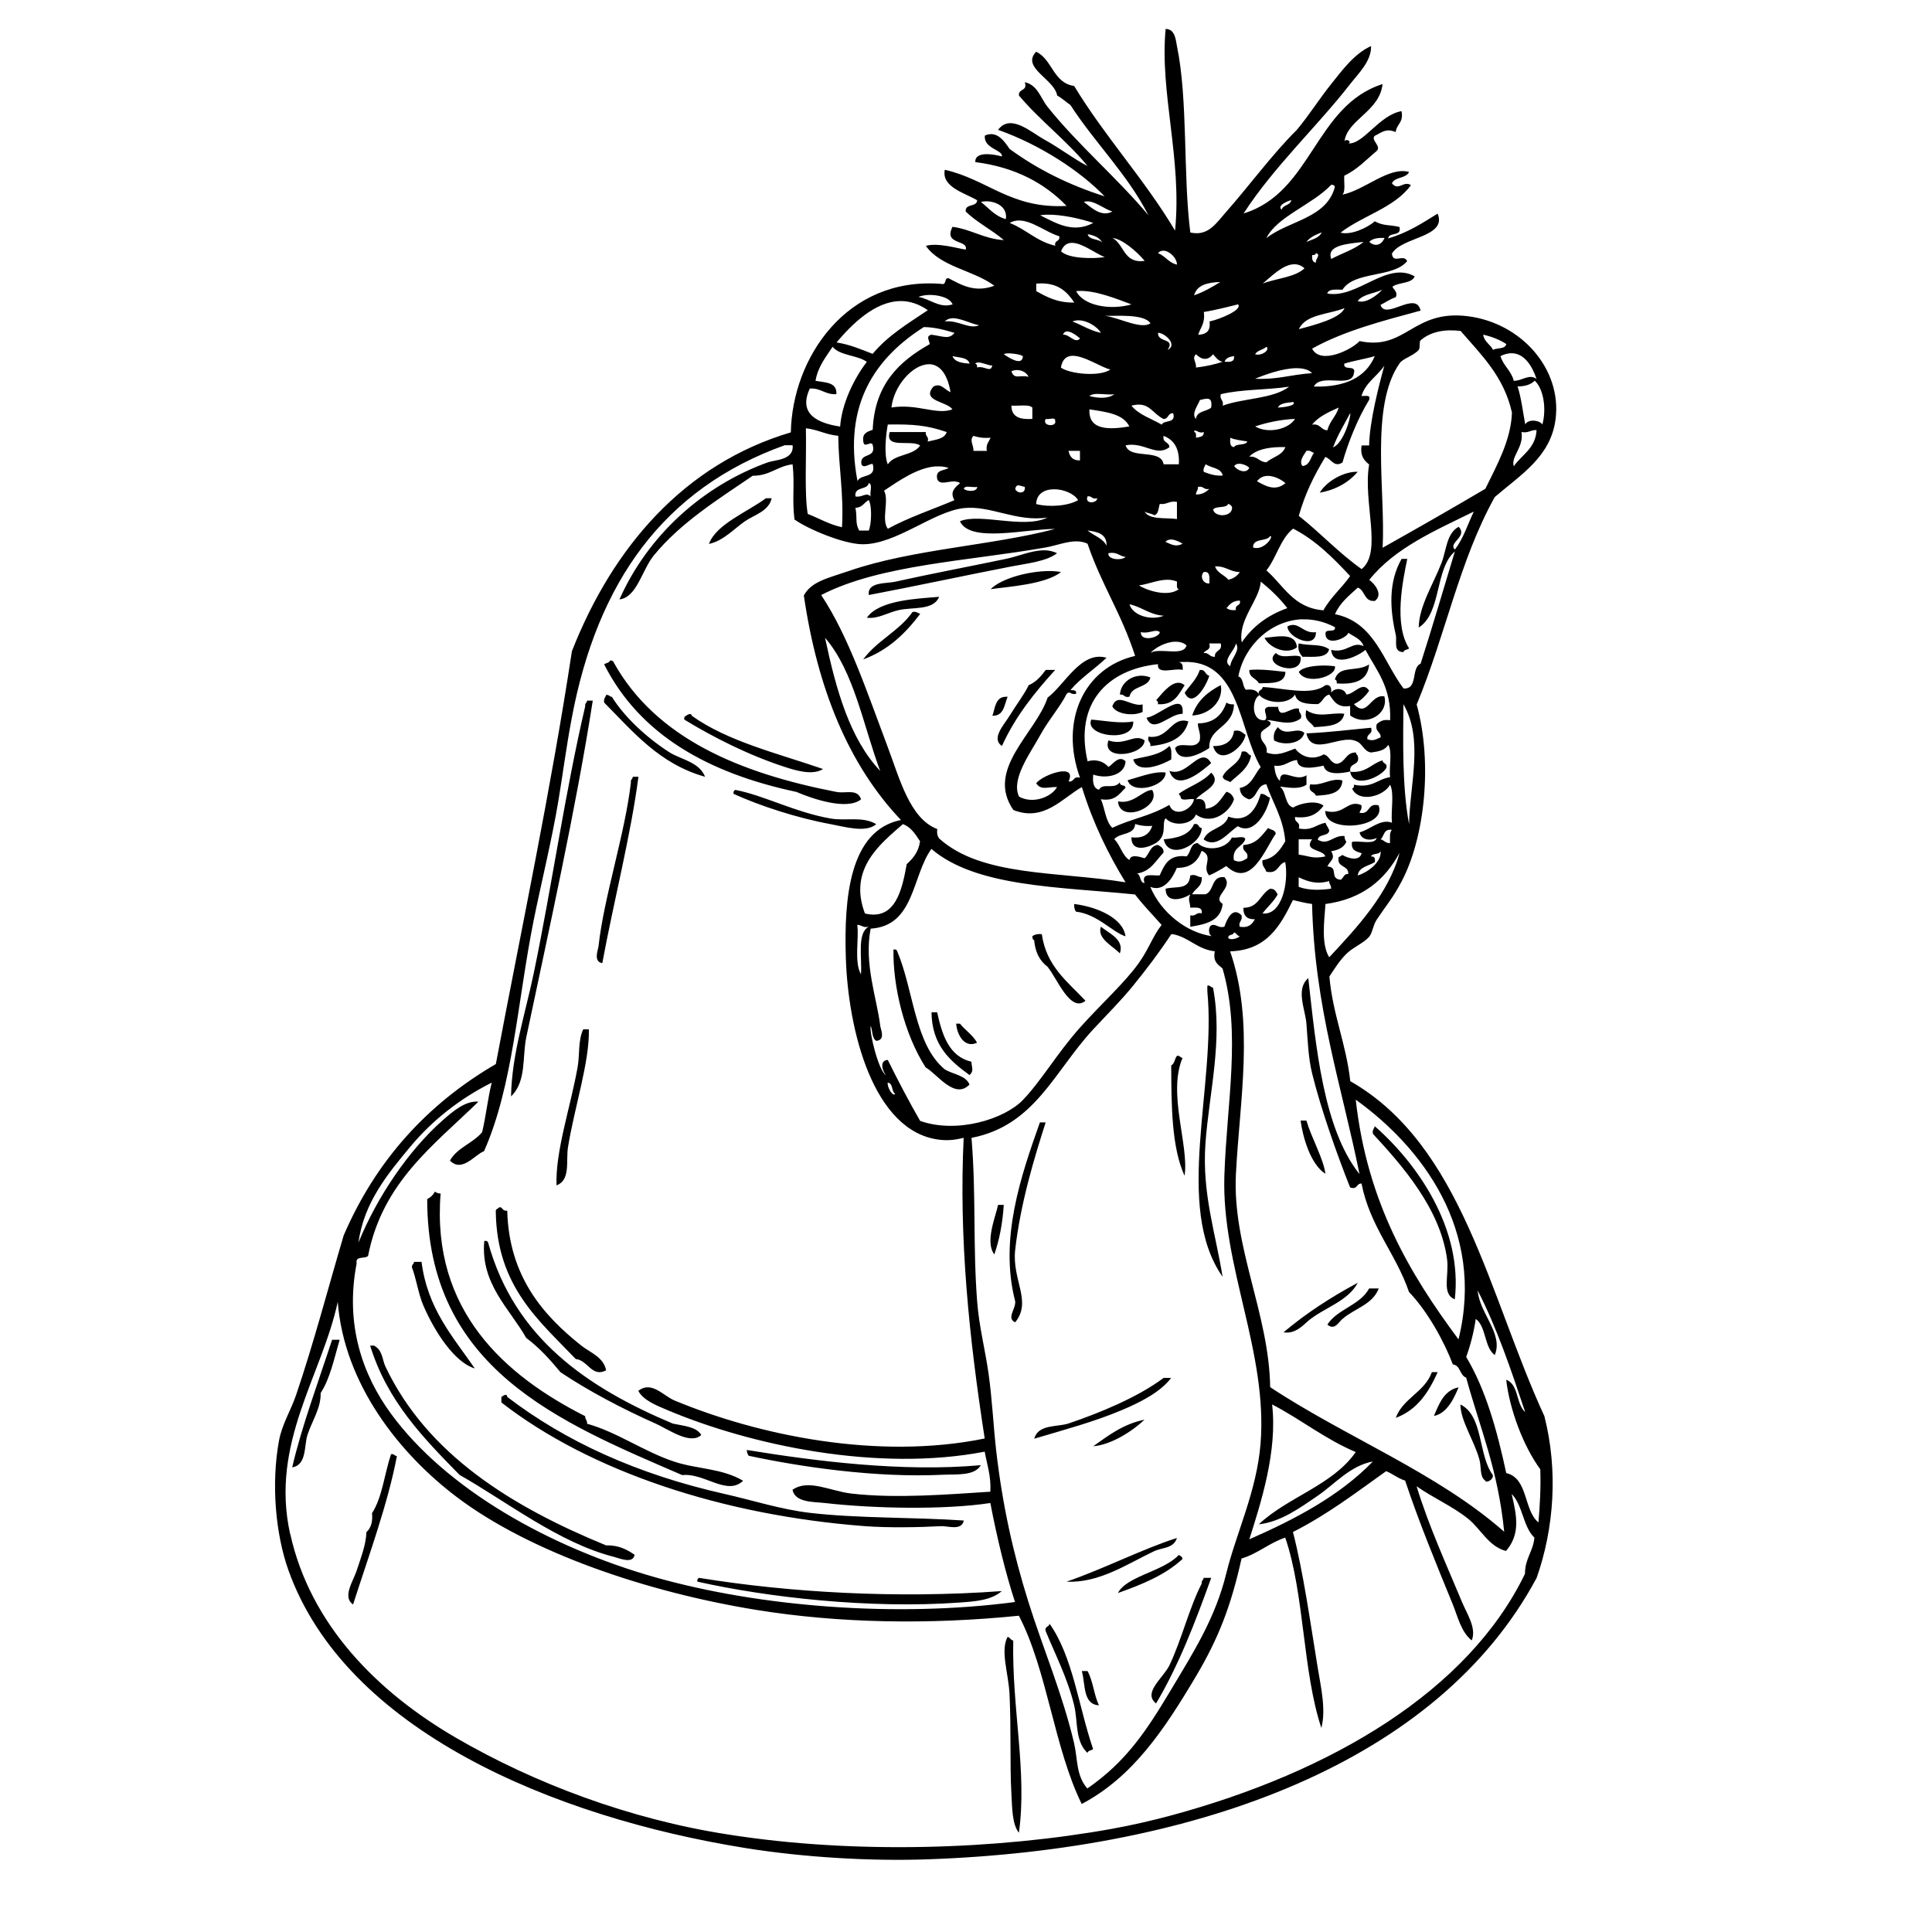 <?xml version="1.0" encoding="UTF-8" standalone="no"?>
<!-- Created with Inkscape (http://www.inkscape.org/) -->
<svg xmlns:dc="http://purl.org/dc/elements/1.1/" xmlns:cc="http://creativecommons.org/ns#" xmlns:rdf="http://www.w3.org/1999/02/22-rdf-syntax-ns#" xmlns:svg="http://www.w3.org/2000/svg" xmlns="http://www.w3.org/2000/svg" version="1.1" width="100%" height="100%" viewBox="0 0 48 48" id="Layer_1" xml:space="preserve" style="overflow:visible">
<defs id="defs409" />
<path d="M 28.960,0.719 C 28.809,2.301 29.372,3.950 29.194,5.729 28.435,4.455 27.455,3.402 26.687,2.136 26.164,2.061 26.149,1.477 25.742,1.285 c -0.379,0.399 0.455,0.678 0.523,1.089 0.122,0.066 0.215,0.158 0.328,0.234 0.613,0.946 1.411,1.710 1.940,2.741 C 27.748,4.412 26.793,3.611 26.027,2.656 25.854,2.440 25.782,2.112 25.461,2.042 25.538,2.277 25.294,2.194 25.316,2.374 25.842,2.999 26.502,3.490 27.019,4.124 26.698,3.964 26.332,3.679 25.933,3.460 25.623,3.290 25.103,2.809 24.797,3.226 c 1.036,0.366 2.036,1.017 2.647,1.652 -0.896,-0.285 -1.680,-0.679 -2.362,-1.179 -0.125,-0.185 -0.312,-0.467 -0.613,-0.331 -0.040,0.325 0.456,0.357 0.422,0.519 -0.180,-0.051 -0.674,-0.145 -0.660,0.140 0.990,0.127 1.718,0.521 2.268,1.089 -1.384,0.077 -1.958,-0.657 -3.026,-0.898 -0.084,0.431 0.489,0.571 0.804,0.757 -0.008,0.181 -0.305,0.071 -0.284,0.281 0.278,0.272 0.653,0.454 0.948,0.710 -0.502,-0.033 -0.805,-0.267 -1.276,-0.331 -0.234,0.456 0.400,0.314 0.328,0.566 -0.228,-0.034 -0.687,-0.176 -0.991,-0.093 0.370,0.527 1.190,0.606 1.702,0.991 -0.469,0.174 -0.791,-8.08e-4 -1.136,-0.187 -0.124,-0.013 -0.035,0.182 -0.187,0.140 -2.349,-0.182 -3.698,1.841 -3.733,3.690 -2.650,0.785 -4.426,2.856 -5.439,5.436 -0.535,3.514 -1.247,6.851 -1.890,10.258 -1.692,0.986 -2.973,2.383 -3.780,4.256 -0.384,1.293 -0.733,2.640 -1.183,3.967 -0.127,0.375 -0.350,0.727 -0.425,1.136 -0.197,1.076 -0.084,2.321 0.234,3.214 1.418,3.975 6.568,6.134 11.348,6.904 1.457,0.234 3.121,0.331 4.537,0.281 6.762,-0.236 12.692,-2.442 15.128,-6.994 0.431,-1.224 0.537,-2.665 0.191,-4.018 -1.383,-2.997 -2.034,-6.728 -4.822,-8.321 -0.103,-0.936 -0.434,-1.645 -0.519,-2.600 0.135,-0.203 0.244,-0.385 0.425,-0.566 0.158,-0.158 0.430,-0.264 0.566,-0.425 0.077,-0.091 0.093,-0.284 0.187,-0.425 0.229,-0.345 0.394,-0.524 0.616,-0.945 0.575,-1.088 0.775,-2.945 0.375,-4.397 0.720,-1.733 1.058,-3.572 1.940,-5.154 0.650,-0.559 1.393,-1.004 1.511,-1.937 C 38.805,9.171 37.801,8.027 36.473,7.857 35.093,7.681 34.935,8.721 33.779,8.474 33.588,8.683 32.811,9.076 32.599,8.662 33.377,8.226 34.339,7.975 35.294,7.717 35.182,7.203 34.424,7.968 34.298,7.576 c 0.126,-0.062 0.235,-0.145 0.378,-0.191 0.083,-0.167 -0.158,-0.244 -0.046,-0.284 0.162,-0.089 0.442,-0.059 0.519,-0.234 -0.696,-0.396 -1.429,0.564 -2.175,0.425 0.038,-0.119 0.216,-0.098 0.378,-0.093 0.299,-0.472 1.258,-0.288 1.608,-0.710 -0.081,-0.194 -0.354,0.081 -0.378,-0.187 0.239,-0.421 1.378,-0.402 1.136,-0.995 -0.379,0.235 -0.751,0.480 -1.230,0.616 0.020,-0.168 0.343,-0.034 0.281,-0.284 -0.276,-0.064 -0.380,-0.018 -0.613,-0.140 -0.185,0.162 -0.592,0.350 -0.851,0.281 0.551,-0.425 1.337,-0.614 1.749,-1.179 -0.182,-0.125 -0.309,0.159 -0.472,-0.046 0.070,-0.166 0.357,-0.116 0.425,-0.284 -0.506,-0.135 -1.091,0.446 -1.655,0.566 0.083,-0.089 0.034,-0.311 0.046,-0.472 0.321,-0.151 0.546,-0.398 0.804,-0.613 0.131,-0.120 -0.160,-0.276 -0.046,-0.378 0.175,-0.082 0.273,-0.196 0.519,-0.093 0.021,-0.199 0.205,-0.237 0.144,-0.519 -0.553,0.094 -0.953,0.837 -1.323,0.800 0.105,-0.028 -0.052,-0.141 -0.093,-0.046 C 33.468,2.973 34.276,2.773 34.349,2.089 32.663,2.625 32.599,4.783 30.897,5.303 31.649,4.140 32.728,3.139 33.544,2.089 33.752,1.822 34.075,1.516 34.064,1.144 33.645,1.334 33.343,1.750 33.072,2.089 32.775,2.460 32.520,2.868 32.220,3.226 31.633,3.804 31.012,4.644 30.471,5.256 30.210,5.552 30.016,5.877 29.573,5.776 29.390,4.355 29.519,2.489 29.241,1.144 29.211,1.000 29.199,0.720 28.960,0.719 z m 4.112,3.874 c 0.055,-0.007 0.083,0.013 0.093,0.050 -0.205,0.787 -1.147,0.835 -1.702,1.273 0.256,-0.531 1.151,-0.835 1.608,-1.323 z m -0.991,0.378 c -0.021,0.136 -0.204,0.113 -0.238,0.238 -0.125,-0.098 0.135,-0.211 0.238,-0.238 z m -7.614,0.032 c 0.235,-0.016 0.573,0.113 0.523,0.440 l -0.003,0 C 24.714,5.368 24.566,5.169 24.371,5.018 c 0.028,-0.008 0.060,-0.012 0.093,-0.014 z m 2.543,0 c 0.198,-0.006 0.435,0.195 0.627,0.252 -0.283,0.155 -0.544,-0.120 -0.710,-0.238 0.026,-0.010 0.054,-0.013 0.082,-0.014 z m -1.020,0.331 c 0.369,-0.012 0.863,0.100 1.172,0.205 -0.505,0.267 -0.921,0.007 -1.320,-0.191 0.046,-0.007 0.095,-0.012 0.147,-0.014 z m -0.681,0.144 c 0.334,-0.004 0.706,0.309 1.006,0.389 0.035,0.145 -0.132,0.092 -0.097,0.238 -0.461,-0.106 -0.724,-0.407 -1.132,-0.566 0.071,-0.042 0.146,-0.060 0.223,-0.061 z m 7.528,0.295 c -0.062,0.142 -0.238,0.174 -0.378,0.238 0.085,-0.119 0.232,-0.179 0.378,-0.238 z m -5.814,0.046 c 0.164,0.027 0.299,0.085 0.364,0.212 -0.085,-0.106 -0.327,-0.058 -0.364,-0.212 z m 0.616,0.093 c 0.244,0.024 0.607,0.337 0.800,0.569 -0.529,0.073 -0.502,-0.410 -0.800,-0.569 z m 6.640,0 c 0.037,-0.002 0.077,-0.001 0.119,0 -0.068,0.170 -0.232,0.233 -0.378,0.097 0.056,-0.061 0.147,-0.091 0.259,-0.097 z m -0.400,0.097 c -0.222,0.186 -0.537,0.282 -0.804,0.425 -0.139,-0.360 0.470,-0.380 0.804,-0.425 z m -7.243,0.025 c 0.257,0.002 0.603,0.279 0.811,0.353 -0.265,0.044 -0.898,0.047 -1.085,-0.144 0.059,-0.155 0.156,-0.210 0.274,-0.209 z m 2.265,0.194 c 0.148,4.004e-4 0.332,0.172 0.342,0.346 -0.208,-0.043 -0.290,-0.215 -0.472,-0.284 0.033,-0.044 0.080,-0.061 0.129,-0.061 z m 3.794,0.061 c 0.138,0.039 -0.028,0.153 0,0.238 -0.082,-0.011 -0.106,-0.083 -0.093,-0.191 0.055,0.007 0.083,-0.010 0.093,-0.046 z m -0.555,0.277 c 0.093,-0.004 0.184,0.022 0.270,0.101 -0.245,0.227 -0.698,0.246 -1.038,0.378 0.193,-0.157 0.487,-0.466 0.768,-0.479 z m -1.807,0.432 C 30.121,7.128 29.911,7.251 29.667,7.338 29.736,7.077 30.008,7.015 30.330,7.006 z m -4.494,0.043 c 0.453,-0.010 0.675,0.208 0.851,0.476 -0.418,0.008 -0.682,-0.138 -0.945,-0.284 l 0,-0.187 c 0.032,-0.002 0.063,-0.002 0.093,-0.003 z m 8.512,0.144 C 34.224,7.338 33.920,7.555 33.732,7.478 33.859,7.305 34.151,7.294 34.349,7.193 z m -7.531,0.043 c 0.412,-0.011 0.925,0.198 1.291,0.335 -0.530,0.152 -1.200,0.030 -1.374,-0.331 0.026,-0.002 0.055,-0.002 0.082,-0.003 z m -3.776,0.101 c 0.254,-0.013 0.556,0.064 0.624,0.234 l -0.003,0 c -0.319,0.102 -0.547,-0.130 -0.847,-0.187 0.064,-0.025 0.142,-0.042 0.227,-0.046 z m -0.660,0.151 c 0.216,4.978e-4 0.440,0.068 0.667,0.227 -0.490,0.328 -1.000,0.636 -1.370,1.085 -0.284,-0.109 -0.557,-0.231 -0.898,-0.284 0.374,-0.442 0.953,-1.029 1.601,-1.028 z m 8.375,0.082 c 0.120,0.131 -0.443,0.369 -0.710,0.425 0.036,0.241 -0.085,0.322 -0.281,0.331 0.055,-0.180 0.181,-0.289 0.140,-0.566 0.295,-0.050 0.574,-0.120 0.851,-0.191 z m 2.647,0.093 c -0.107,0.254 -0.724,0.413 -1.136,0.523 0.174,-0.376 0.742,-0.363 1.136,-0.523 z m -5.959,0.191 c 0.238,0.013 0.975,-0.062 1.136,0.187 -0.234,0.162 -0.792,-0.147 -1.136,-0.187 z m -3.794,0.061 c 0.208,-0.011 0.492,0.147 0.674,0.173 -0.241,0.113 -0.526,-0.134 -0.851,-0.093 0.046,-0.053 0.107,-0.075 0.176,-0.079 z m 3.087,0.054 c 0.232,-0.027 0.516,0.144 0.613,0.310 -0.272,-0.058 -0.471,-0.194 -0.710,-0.284 0.030,-0.012 0.064,-0.021 0.097,-0.025 z m -3.783,0.165 c 0.292,0.006 0.524,0.076 0.757,0.144 -0.134,0.169 -0.273,0.088 -0.569,0.046 -0.148,0.032 -0.061,0.124 -0.046,0.234 -0.755,0.426 -1.369,0.994 -1.417,2.128 -0.126,0.047 -0.265,0.080 -0.234,0.284 0.014,0.200 0.196,-0.031 0.234,0.093 0.097,0.350 -0.325,0.176 -0.281,0.472 0.047,0.133 0.198,-0.012 0.281,0 0.101,0.369 -0.295,0.240 -0.378,0.425 -0.366,-1.913 0.453,-3.068 1.655,-3.830 z m 13.061,0.082 c 0.089,-0.002 0.179,0.004 0.270,0.014 0.510,0.592 1.076,1.127 1.276,2.030 -0.024,0.688 -0.380,1.314 -0.660,1.890 l -0.003,0 c -4.57e-4,9.42e-4 4.56e-4,0.002 0,0.003 -0.840,0.496 -1.691,0.982 -2.550,1.464 0.076,-1.398 -0.325,-3.520 0.425,-4.588 0.079,-0.113 0.342,-0.181 0.472,-0.328 0.043,-0.049 0.005,-0.202 0.046,-0.238 0.199,-0.172 0.453,-0.242 0.721,-0.248 z m -9.526,0.028 c 0.108,-0.018 0.276,0.115 0.342,0.173 -0.130,0.142 -0.263,-0.111 -0.425,-0.093 0.017,-0.048 0.046,-0.073 0.082,-0.079 z m 2.279,0.032 c 0.172,0.002 0.495,0.302 0.238,0.425 0.204,-0.303 -0.257,-0.170 -0.238,-0.425 z m 8.083,0.046 c 0.214,0.053 0.409,0.126 0.569,0.234 -0.025,0.132 -0.228,0.089 -0.331,0.144 C 37.034,8.561 36.884,8.502 36.852,8.330 z M 20.685,8.615 c 0.183,0.226 0.613,0.203 0.851,0.375 -0.325,0.425 -0.623,1.044 -0.663,1.608 -0.527,-0.080 -1.058,-0.295 -0.753,-0.945 0.284,-0.016 0.375,0.157 0.660,0.140 0.018,-0.302 -0.278,-0.288 -0.519,-0.331 0.062,-0.362 0.258,-0.588 0.425,-0.847 z m 10.778,0 c 0.097,0.070 -0.103,0.236 -0.281,0.187 0.055,-0.101 0.201,-0.108 0.281,-0.187 z m 6.070,0.162 c 0.336,-0.016 0.538,0.325 0.642,0.638 -0.184,-0.138 -0.364,0.053 -0.566,0.046 -0.062,-0.252 -0.258,-0.371 -0.331,-0.613 0.091,-0.047 0.178,-0.068 0.256,-0.072 z m -12.516,0.003 c 0.117,-0.007 0.333,0.023 0.396,0.068 -0.008,0.269 -0.373,0.023 -0.472,-0.046 0.008,-0.011 0.036,-0.019 0.075,-0.021 z m 4.696,0.021 c 0.137,0.133 0.284,0.173 0.425,0 0.067,0.073 0.120,0.163 0.238,0.187 -0.199,0.068 -0.423,0.116 -0.663,0.144 0.016,-0.146 -0.109,-0.226 0,-0.331 z m -3.084,0.039 c 0.298,-0.017 0.753,0.304 0.959,0.339 -0.257,0.189 -1.011,0.113 -1.230,-0.046 0.033,-0.205 0.135,-0.284 0.270,-0.292 z m -2.965,0.007 c 0.162,0.042 0.382,0.026 0.425,0.187 -0.190,-0.013 -0.369,-0.039 -0.425,-0.187 z m 6.994,0 c 0.021,0.147 -0.098,0.150 -0.234,0.140 0.032,-0.093 0.124,-0.124 0.234,-0.140 z m 3.498,0 c -0.224,0.531 -0.735,0.777 -1.511,0.757 l -0.003,0 c 0.180,-0.347 0.941,0.059 0.995,-0.331 0.069,-0.227 -0.273,-0.045 -0.238,-0.238 0.239,-0.076 0.514,-0.115 0.757,-0.187 z m -9.851,0.158 c 0.099,-1.19e-4 0.255,0.076 0.349,0.079 -0.049,0.189 -0.192,-0.006 -0.378,0.046 0.006,-0.055 -0.01,-0.083 -0.046,-0.093 0.015,-0.022 0.042,-0.032 0.075,-0.032 z m -1.230,0.043 c 0.239,-8.813e-4 0.456,0.191 0.541,0.696 -0.152,-0.063 -0.240,-0.241 -0.425,-0.140 -0.313,0.363 0.334,0.365 0.472,0.566 -0.400,0.149 -0.871,-0.149 -1.515,-0.046 0.056,-0.533 0.527,-1.073 0.927,-1.074 z m 11.319,0.036 c -0.129,0.461 -0.370,1.392 -0.378,1.983 l -0.187,0 c -0.040,0.260 0.063,0.376 0.187,0.472 -0.161,0.931 0.340,2.182 -0.187,2.600 -0.563,-0.398 -1.024,-0.899 -1.561,-1.323 0.153,-0.537 0.363,-0.976 0.660,-1.464 0.157,0.058 0.214,0.267 0.425,0.140 0.135,-0.481 0.376,-1.091 0.663,-1.558 0.047,-0.142 -0.107,-0.086 -0.191,-0.097 0.105,-0.336 0.391,-0.488 0.569,-0.753 z m -2.185,0.064 c 0.161,-0.001 0.303,0.031 0.389,0.122 -0.566,0.043 -0.860,0.166 -1.417,0.140 0.217,-0.090 0.672,-0.260 1.028,-0.263 z m -6.961,0.046 c 0.126,-0.005 0.258,0.055 0.306,0.169 -0.214,-0.061 -0.354,0.081 -0.425,-0.140 0.037,-0.016 0.077,-0.027 0.119,-0.028 z m 12.881,0.263 c 0.221,0.204 0.297,0.702 0.191,1.089 -0.070,-0.111 -0.360,-0.141 -0.425,0 -0.061,-0.316 -0.098,-0.659 -0.191,-0.945 0.188,-8.08e-4 0.333,-0.047 0.425,-0.144 z M 32.029,9.607 C 31.628,9.915 30.895,9.888 30.377,10.079 30.411,9.935 30.296,9.939 30.330,9.794 30.836,9.669 31.484,9.691 32.029,9.607 z M 27.261,9.787 c 0.135,-0.002 0.303,0.026 0.422,0.007 -0.146,0.120 -0.415,0.099 -0.616,0.046 0.042,-0.040 0.113,-0.052 0.194,-0.054 z m 2.730,0.119 c 0.081,0.001 0.123,0.049 0.101,0.220 -0.116,0.104 -0.362,0.080 -0.378,0.284 -0.128,-0.132 0.058,-0.351 0.097,-0.472 0.067,-0.015 0.132,-0.033 0.180,-0.032 z m 2.135,0.079 c 0.102,0.090 -0.236,0.138 -0.378,0.140 0.068,-0.138 0.323,-0.116 0.378,-0.140 z m -3.866,0.068 c 0.316,-0.018 0.390,0.232 0.649,0.357 0.126,1.16e-4 0.104,-0.151 0.238,-0.144 0.078,0.267 -0.224,0.156 -0.284,0.284 -0.258,-0.150 -0.571,-0.245 -0.753,-0.472 0.056,-0.014 0.106,-0.022 0.151,-0.025 z m -2.842,0.021 c 0.095,-10e-4 0.180,0.006 0.230,0.050 l 0,0.284 c -0.304,0.020 -0.521,-0.045 -0.519,-0.331 0.086,0.007 0.192,-0.002 0.288,-0.003 z m 7.842,0.050 c -0.062,0.221 -0.226,0.337 -0.281,0.566 -0.167,-0.005 -0.172,-0.173 -0.378,-0.140 l -0.003,0 c 0.161,-0.201 0.413,-0.313 0.663,-0.425 z m -6.193,0.046 c 0.407,0.065 0.837,0.107 0.991,0.425 -0.462,0.076 -1.024,0.117 -0.991,-0.425 z m 6.478,0.093 c 0.027,0.083 -0.162,0.746 -0.425,0.851 0.114,-0.310 0.279,-0.571 0.425,-0.851 z m -7.416,0.137 c 0.051,-0.004 0.090,0.002 0.086,0.054 0.053,0.162 -0.341,0.140 -0.234,-0.046 0.034,0.012 0.096,-0.003 0.147,-0.007 z m 6.045,0.007 c -0.155,0.256 -0.667,0.379 -0.991,0.187 0.296,-0.096 0.615,-0.169 0.991,-0.187 z m -10.118,0.140 c 0.650,-0.010 0.977,0.021 1.464,0.187 -0.055,0.180 -0.286,0.187 -0.472,0.238 0.039,-0.133 -0.066,-0.124 -0.046,-0.238 l -0.898,0 c -0.126,0.429 0.507,0.180 0.757,0.331 -0.162,0.263 -0.640,0.210 -0.804,0.472 -0.101,-0.243 -0.047,-0.738 0,-0.991 z m -2.034,0.093 c 0.297,0.033 0.500,0.161 0.804,0.187 0.008,0.779 0.141,1.436 0.093,2.272 -0.323,-0.070 -0.567,-0.221 -0.851,-0.331 -0.086,-0.502 -0.030,-1.412 -0.046,-2.128 z m 18.104,0.046 c 0.016,-0.001 0.031,-0.001 0.050,0 -0.027,0.460 -0.367,0.608 -0.566,0.898 -0.080,-0.239 0.254,-0.471 0.191,-0.851 0.155,0.031 0.211,-0.036 0.324,-0.046 z m -8.433,0.010 c 0.039,-4.71e-4 0.124,0.082 0.212,0.036 0.014,0.124 -0.100,0.124 -0.191,0.144 0.003,-0.067 0.008,-0.136 -0.046,-0.144 0.001,-0.026 0.011,-0.035 0.025,-0.036 z m -5.508,0.133 c 0.117,0.039 0.253,0.061 0.425,0.046 -0.039,0.102 -0.121,0.158 -0.093,0.328 l -0.331,0 c 0.006,-0.146 -0.111,-0.264 0,-0.375 z m 4.725,0 c 0.261,0.101 0.401,0.321 0.378,0.707 l -0.378,0 c -0.067,-0.404 -0.837,-0.107 -0.945,-0.472 0.464,-0.093 0.757,0.297 1.089,0.046 -0.002,-0.138 -0.182,-0.101 -0.144,-0.281 z m 1.655,0.046 c 0.117,0.055 0.278,0.067 0.425,0.093 -0.046,0.111 -0.273,0.041 -0.331,0.140 -0.103,-0.007 -0.101,-0.117 -0.093,-0.234 z m -11.063,0.187 0.003,0 c 0.016,0 0.028,-6.93e-4 0.043,0 l 0.144,0 c 0.040,0.372 -0.438,0.361 -0.616,0.425 -1.615,0.584 -2.977,1.812 -3.686,3.405 0.431,-0.046 0.563,-0.736 0.851,-1.089 0.667,-0.817 1.595,-1.393 2.460,-1.983 0.428,0.002 0.610,-0.240 0.991,-0.284 0.056,0.505 -0.017,0.852 0.046,1.370 0.317,0.230 1.226,0.618 1.702,0.616 0.834,-0.002 1.745,-0.812 2.503,-0.898 0.665,-0.074 1.307,0.351 2.081,0.234 -0.586,0.293 -1.675,-0.120 -2.175,0.093 0.254,0.547 1.650,0.187 2.362,0.191 -1.544,0.409 -3.547,0.502 -5.104,1.038 -0.552,0.190 -0.940,0.262 -1.136,0.613 0.339,2.323 1.115,4.214 2.413,5.580 -1.290,0.257 -1.413,1.971 -1.370,3.405 0.054,1.812 0.677,4.330 2.315,4.537 0.257,0.032 0.433,-0.004 0.613,-0.046 -0.120,2.499 0.134,4.958 0.523,7.470 -2.648,0.542 -5.616,-0.074 -7.708,-0.945 -0.278,-0.115 -0.571,-0.498 -0.898,-0.238 0.120,0.232 0.456,0.365 0.710,0.472 2.107,0.891 5.255,1.548 7.896,1.038 0.056,0.321 0.161,0.596 0.140,0.995 -1.013,0.064 -2.337,0.176 -3.452,0.046 -0.528,-0.061 -1.070,-0.371 -1.464,-0.093 0.067,0.321 0.522,0.296 0.804,0.328 1.213,0.138 2.957,0.175 4.112,0 0.169,0.885 0.384,1.763 0.613,2.460 -2.951,0.388 -6.329,0.124 -8.934,-0.613 -2.632,-0.745 -5.201,-2.194 -6.572,-4.068 -0.695,-0.951 -1.148,-2.203 -0.851,-3.733 -0.040,-0.198 0.212,-0.102 0.284,-0.187 0.359,-1.830 1.633,-2.748 2.741,-3.830 -0.327,-0.030 -0.650,0.253 -0.898,0.472 -0.834,0.738 -1.616,1.886 -2.081,3.026 0.133,-1.002 0.749,-1.730 1.276,-2.366 0.543,-0.656 1.240,-1.209 2.034,-1.605 -0.098,0.389 -0.143,0.835 -0.238,1.230 -0.227,0.277 -0.620,0.382 -0.800,0.707 0.304,0.308 0.620,-0.153 0.847,-0.234 0.722,-1.630 0.829,-3.712 1.230,-5.720 0.166,-0.833 0.454,-2.007 0.616,-2.979 0.117,-0.703 0.186,-1.274 0.328,-2.034 0.635,-3.417 2.299,-5.730 5.295,-6.806 z m 12.293,0.046 c 0.046,-0.001 0.092,-9.37e-4 0.140,0 -0.076,0.207 -0.320,0.247 -0.472,0.378 -0.182,-0.006 -0.218,-0.158 -0.425,-0.140 0.161,-0.169 0.433,-0.230 0.757,-0.238 z m -5.248,0.093 0.284,0 0,0.238 c -0.178,0.005 -0.256,-0.094 -0.284,-0.238 z m 5.912,0 c 0.098,-0.020 0.123,0.035 0.187,0.050 -0.090,0.114 -0.100,0.307 -0.284,0.328 -0.101,-0.115 0.036,-0.281 0.097,-0.378 z m -1.709,0.324 c 0.106,-0.019 0.253,0.050 0.288,0.101 -0.080,0.156 -0.302,0.062 -0.375,-0.046 0.020,-0.030 0.050,-0.047 0.086,-0.054 z m -0.797,0.007 c 0.135,0.100 0.387,0.086 0.425,0.284 -0.200,0.011 -0.334,-0.042 -0.472,-0.093 -0.020,-0.098 0.031,-0.127 0.046,-0.191 z m -6.702,0.057 c 0.107,-0.006 0.212,0.002 0.317,0.036 -0.111,0.077 -0.341,0.035 -0.281,0.284 0.088,0.193 0.368,-0.033 0.566,0.093 -0.114,0.100 -0.268,0.213 -0.140,0.425 -0.553,0.234 -1.147,0.431 -1.655,0.710 -0.170,-0.222 0.039,-0.702 -0.093,-0.945 l 0,-0.003 c 0.337,-0.220 0.819,-0.572 1.287,-0.602 z m 10.482,0.133 c -0.332,-0.014 -0.768,0.225 -0.945,0.519 0.412,-0.075 0.718,-0.257 0.945,-0.519 z m -2.243,0.101 c 0.164,-0.003 0.343,0.090 0.447,0.180 -0.247,0.211 -0.491,0.076 -0.707,-0.046 0.070,-0.094 0.161,-0.131 0.259,-0.133 z m -9.905,0.180 c 0.105,0.020 0.018,0.233 0.046,0.331 -0.115,-0.116 -0.205,0.034 -0.378,0 -0.034,-0.256 0.293,-0.150 0.331,-0.331 z m 3.700,0.057 c 0.045,-0.009 0.107,0.027 0.176,0.036 0.025,0.193 -0.205,0.163 -0.238,0.050 0.012,-0.055 0.034,-0.080 0.061,-0.086 z m -1.248,0.032 c 0.075,-0.002 0.180,0.021 0.241,0.003 -0.001,0.137 -0.268,0.115 -0.331,0.050 0.007,-0.039 0.044,-0.052 0.090,-0.054 z m 5.775,0 c 0.097,-0.001 0.108,0.084 0.234,0.054 -0.080,0.076 -0.172,0.141 -0.331,0.140 -0.005,-0.085 0.057,-0.098 0.046,-0.187 0.018,-0.004 0.036,-0.007 0.050,-0.007 z m -3.614,0.064 c 0.234,0.002 0.492,0.111 0.587,0.270 -0.239,0.143 -0.715,0.183 -1.042,0.097 0.008,-0.264 0.220,-0.370 0.454,-0.367 z m 0.822,0.176 c 0.113,-0.019 0.104,0.085 0.238,0.046 0.013,0.122 -0.321,0.164 -0.238,-0.046 z m -7.989,0.046 c -0.472,0.348 -1.241,0.647 -1.417,1.136 0.363,-0.079 0.615,-0.371 0.898,-0.566 0.223,-0.153 0.590,-0.247 0.660,-0.569 l -0.140,0 z m 2.553,0.046 c 0.085,0.150 0.068,0.604 0,0.757 l -0.238,0 c -0.107,-0.199 -0.041,-0.299 -0.093,-0.566 0.174,0.001 0.215,-0.134 0.331,-0.191 z m 7.593,0.039 c 0.020,6.95e-4 0.040,0.002 0.064,0.007 l 0,0.425 c -0.291,-0.039 -0.687,0.026 -0.804,-0.187 0.062,0.048 0.175,0.045 0.238,0.093 0.114,-0.027 0.103,-0.176 0.140,-0.281 0.159,0.021 0.219,-0.062 0.360,-0.057 z m 1.341,0.054 c 0.042,0.021 0.083,0.040 0.093,0.093 0.004,0.241 -0.430,0.248 -0.472,0.050 0.073,-0.100 0.327,-0.021 0.378,-0.144 z m 6.099,0.191 c -0.152,0.320 -0.263,0.681 -0.472,0.945 l -0.003,-0.003 c -0.167,-0.169 0.336,-0.320 0.097,-0.562 -0.304,0.170 -0.299,0.571 -0.425,0.898 -0.203,0.525 -0.561,1.079 -0.566,1.605 0.571,-0.358 0.396,-1.462 0.898,-1.890 -0.282,0.930 -0.556,1.869 -0.851,2.788 -0.245,0.101 -0.054,0.641 -0.425,0.616 -0.507,-0.674 -0.719,-1.647 -1.702,-1.846 0.122,-0.287 0.354,-0.462 0.566,-0.660 0.187,0.064 0.148,0.356 0.425,0.331 0.214,-0.155 -0.007,-0.431 -0.140,-0.523 0.636,-0.797 1.639,-1.225 2.600,-1.698 z m -4.490,0.425 c 0.571,0.295 0.997,0.731 1.417,1.179 -0.207,0.296 -0.485,0.525 -0.663,0.851 -0.746,-0.057 -0.988,-0.617 -1.417,-0.991 0.250,-0.316 0.347,-0.787 0.663,-1.038 z m -5.107,0.046 c 0.248,0.034 0.482,0.084 0.472,0.378 -0.094,-0.189 -0.320,-0.248 -0.472,-0.378 z m 4.537,0.140 c 0.102,-0.017 -0.146,0.375 -0.425,0.284 -0.008,-0.245 0.336,-0.138 0.425,-0.284 z m -2.442,0.086 c 0.103,0.009 0.218,0.072 0.266,0.104 -0.165,0.089 -0.277,0.018 -0.425,-0.046 0.037,-0.047 0.096,-0.063 0.158,-0.057 z m -2.341,0.046 c 0.085,0.002 0.166,0.020 0.245,0.057 0.358,1.044 0.833,1.710 1.183,2.788 -1.269,0.291 -1.882,1.605 -1.370,3.026 -0.176,-0.050 -0.136,0.116 -0.284,0.093 0.226,-0.477 -0.650,-0.166 -0.804,0.046 0.121,0.182 0.282,0.087 0.519,0.093 -0.153,0.264 -0.613,0.424 -0.945,0.238 -0.208,-0.431 0.282,-1.082 0.519,-1.515 0.220,-0.402 0.510,-0.723 0.663,-1.038 0.090,-0.088 0.083,0.028 0.234,0 0.022,-0.100 -0.066,-0.089 -0.140,-0.093 0.259,-0.307 0.608,-0.526 0.898,-0.804 -0.630,-0.182 -1.032,0.662 -1.464,0.991 -0.295,0.890 -1.553,1.777 -0.851,2.791 0.757,0.304 1.224,-0.302 1.702,-0.569 0.271,0.878 0.647,1.654 1.085,2.366 -1.692,-0.276 -3.572,-0.136 -4.631,-1.089 -0.039,-0.054 -0.061,-0.124 -0.046,-0.234 -0.685,-0.257 -0.940,-1.269 -1.230,-2.034 -0.506,-1.340 -0.973,-2.759 -1.655,-3.780 1.462,-0.758 3.672,-0.844 5.580,-1.183 0.259,-0.045 0.537,-0.160 0.793,-0.151 z m -0.890,0.223 c -0.290,0.015 -0.600,0.152 -0.894,0.212 -0.970,0.202 -1.929,0.383 -2.745,0.566 -0.232,0.051 -0.704,0.003 -0.660,0.331 1.073,-0.202 2.386,-0.485 3.545,-0.710 0.378,-0.073 0.875,-0.125 1.132,-0.328 -0.118,-0.058 -0.247,-0.079 -0.378,-0.072 z m 1.731,0.061 c 0.156,-0.005 0.212,0.087 0.349,0.101 -0.079,0.093 -0.452,0.079 -0.425,-0.093 0.026,-0.005 0.053,-0.006 0.075,-0.007 z m 7.207,0.151 c -0.332,0.584 -0.290,1.248 -0.144,1.890 0.036,0.158 -0.073,0.424 0.191,0.425 0.012,-0.066 0.102,-0.053 0.140,-0.093 -0.385,-0.594 -0.157,-1.681 -0.046,-2.222 l -0.140,0 z m -4.635,0.187 c 0.267,-0.015 0.367,0.137 0.616,0.140 -0.062,0.095 -0.156,0.162 -0.284,0.191 -0.098,-0.122 -0.278,-0.165 -0.331,-0.331 z m -4.133,0.115 c -0.492,0.003 -1.168,0.177 -1.442,0.450 0.473,-0.066 1.358,-0.120 1.749,-0.425 -0.086,-0.017 -0.193,-0.026 -0.306,-0.025 z m 3.852,0.025 c 0.169,-0.027 0.142,0.141 0.140,0.284 -0.158,0.011 -0.242,-0.176 -0.140,-0.284 z m -0.898,0.191 c 0.080,0 0.159,0.013 0.234,0.046 0.004,0.074 -0.023,0.178 0.046,0.187 -0.262,0.202 -0.777,0.043 -0.991,-0.093 0.217,-0.025 0.470,-0.140 0.710,-0.140 z m 2.315,0.046 c 0.244,0.196 0.468,0.410 0.660,0.660 -0.489,0.172 -0.864,0.458 -1.132,0.851 -0.100,-0.563 0.448,-1.063 0.472,-1.511 z m -7.989,0.378 c -0.537,0.046 -1.496,0.078 -1.796,0.519 0.267,0.038 0.525,-0.132 0.800,-0.191 0.350,-0.075 0.857,0.013 0.995,-0.328 z m 7.470,0.093 c 0.035,0.145 -0.132,0.088 -0.097,0.234 -0.109,0.015 -0.179,-0.007 -0.234,-0.046 0.077,-0.095 0.158,-0.186 0.331,-0.187 z m -2.741,0.093 c 0.311,0.066 0.496,0.261 0.851,0.284 -0.323,0.132 -0.778,-0.011 -0.851,-0.284 z m -5.327,0.187 c -0.017,-0.002 -0.040,-0.001 -0.064,0.003 -0.330,0.473 -0.887,0.714 -1.226,1.179 0.623,-0.227 1.050,-0.648 1.417,-1.132 -0.047,-0.011 -0.073,-0.043 -0.126,-0.050 z m 9.623,0.187 c 0.261,-0.008 0.535,0.052 0.808,0.194 0.022,0.148 -0.214,0.034 -0.234,0.140 -0.022,0.358 0.520,0.145 0.566,0 0.138,0.098 0.322,0.151 0.378,0.331 -0.286,-0.134 -0.413,0.187 -0.804,0.093 0.046,0.474 0.702,0.135 0.851,0 0.275,0.511 0.647,0.927 0.613,1.749 -0.172,-0.030 -0.252,0.031 -0.331,0.093 -0.054,0.196 0.102,0.185 0.097,0.331 -0.130,0.056 -0.198,0.102 -0.331,0.046 -0.022,-0.149 0.144,-0.108 0.093,-0.284 -0.572,0.052 -0.974,0.109 -1.608,0.140 0.132,0.595 0.851,0.016 1.230,0.191 0.168,0.051 0.187,0.255 0.378,0.284 0.180,-0.024 0.354,-0.057 0.425,-0.191 0.109,0.174 0.016,0.551 0.046,0.804 -0.316,0.046 -0.439,0.283 -0.898,0.187 0.007,0.055 -0.01,0.086 -0.046,0.097 0.170,0.364 0.786,0.193 0.945,-0.097 0.109,0.221 0.015,0.645 0.046,0.945 -0.280,-0.110 -0.543,0.173 -0.804,0.238 0.031,0.183 0.258,0.223 0.425,0.140 -0.054,0.181 -0.412,0.061 -0.613,0.097 -0.034,0.207 0.103,0.242 0.238,0.281 -0.048,0.215 -0.342,0.127 -0.476,0.046 -0.038,0.009 -0.046,0.047 -0.093,0.046 -0.060,0.281 0.249,0.193 0.238,0.425 -0.118,-0.008 -0.116,0.108 -0.191,0.144 -0.291,-0.031 -0.037,-0.314 -0.328,-0.331 0.058,-0.140 0.214,-0.181 0.093,-0.378 0.177,-0.027 0.315,-0.093 0.378,-0.234 -0.025,-0.038 -0.048,-0.079 -0.046,-0.144 -0.285,-0.026 -0.394,0.245 -0.663,0.093 0.015,-0.158 0.271,-0.074 0.284,-0.234 -0.024,-0.069 -0.069,-0.117 -0.093,-0.187 -0.231,0.036 -0.330,0.206 -0.663,0.140 0.050,-0.176 -0.116,-0.136 -0.093,-0.284 0.377,0.046 0.565,-0.092 0.707,-0.281 -0.177,-0.150 -0.590,-0.060 -0.753,0.046 -0.220,-0.063 -0.165,-0.402 -0.331,-0.519 0.121,0.002 0.460,0.092 0.660,-0.050 l 0,-0.234 c -0.279,0.190 -0.652,-0.233 -0.660,0.140 -0.093,-0.080 -0.125,-0.220 -0.140,-0.378 0.271,0.034 0.347,-0.123 0.566,-0.140 0.017,0.279 0.451,0.181 0.660,0.140 0.048,0.247 0.439,0.197 0.663,0.144 -0.042,-0.231 0.248,-0.128 0.187,-0.378 -0.009,-0.038 -0.047,-0.046 -0.046,-0.093 -0.259,-0.007 -0.255,0.246 -0.472,0.281 -0.173,-0.016 -0.177,-0.199 -0.331,-0.234 -0.273,0.157 -0.553,0.063 -0.707,-0.144 -0.221,0.075 -0.435,0.204 -0.710,0.097 0.034,-0.239 -0.177,-0.234 -0.140,-0.476 0.007,-0.114 0.429,-0.222 0.140,-0.328 0.216,-0.008 0.577,0.171 0.851,-0.046 0.039,-0.133 -0.066,-0.124 -0.046,-0.238 -0.192,-0.061 -0.493,0.292 -0.519,-0.046 l -0.238,0 c -0.206,0.040 0.026,0.247 -0.093,0.331 -0.345,0.036 -0.322,-0.523 -0.140,-0.616 -0.035,-0.121 -0.151,-0.163 -0.331,-0.140 -0.088,-0.084 -0.054,-0.290 -0.187,-0.331 0.148,-0.773 0.816,-1.397 1.601,-1.421 z m 1.186,3.787 c 0.075,0.440 0.784,0.127 0.898,-0.097 0.034,-0.129 -0.092,-0.093 -0.093,-0.187 -0.281,0.080 -0.404,0.322 -0.804,0.284 z M 32.127,15.526 c -0.041,-8.35e-4 -0.089,0.010 -0.140,0.036 -0.006,0.274 0.711,0.592 0.707,0.144 -0.269,0.037 -0.381,-0.176 -0.566,-0.180 z m -3.401,0.147 c 0.033,5.05e-4 0.063,0.009 0.090,0.032 -0.017,0.144 -0.485,0.250 -0.472,0 0.156,0.037 0.282,-0.033 0.382,-0.032 z m 3.051,0.137 c -0.130,0.007 -0.262,0.030 -0.360,0.036 0.108,0.238 0.544,0.437 0.804,0.238 -0.016,-0.250 -0.226,-0.286 -0.443,-0.274 z m -11.279,0.036 c 0.723,0.836 0.945,2.172 1.370,3.307 -0.758,-0.802 -1.097,-2.021 -1.370,-3.307 z m 8.689,0.097 c 0.107,-0.003 0.212,0.020 0.292,0.090 -0.068,0.293 -0.684,0.042 -0.898,0.191 0.107,-0.123 0.368,-0.272 0.606,-0.281 z m 0.858,0.043 0.284,0 c 0.049,0.207 -0.162,0.156 -0.144,0.331 -0.138,0.012 -0.142,-0.106 -0.281,-0.093 0.041,-0.083 0.190,-0.061 0.140,-0.238 z m 0.660,0 c 0.126,0.175 -0.127,0.373 -0.140,0.566 -0.223,-0.133 0.115,-0.382 0.140,-0.566 z m 1.561,0 c -0.031,0.173 0.030,0.253 0.093,0.331 0.280,-0.003 0.611,0.043 0.663,-0.187 -0.215,-0.143 -0.423,-0.074 -0.757,-0.144 z m -0.566,0.238 c -0.382,0.304 0.682,0.629 0.613,0.093 -0.165,-0.079 -0.453,0.071 -0.613,-0.093 z m -16.549,0.187 c -0.012,0.066 -0.102,0.056 -0.140,0.097 0.890,1.756 2.592,2.702 4.775,3.167 0.374,0.161 1.248,0.469 1.605,0.187 l 0.003,0 c -0.092,-0.278 -0.373,-0.140 -0.616,-0.187 -2.399,-0.466 -4.479,-1.331 -5.529,-3.214 -0.010,-0.036 -0.042,-0.058 -0.097,-0.050 z m 14.230,0.036 c 1.424,-0.072 1.393,1.676 1.940,2.611 -0.160,0.185 -0.225,0.466 -0.519,0.519 0.008,0.165 0.106,0.239 0.234,0.284 0.211,-0.056 0.182,-0.354 0.425,-0.378 0.161,0.468 0.421,0.838 0.472,1.417 -0.128,0.218 -0.267,0.425 -0.566,0.472 -0.022,0.148 0.066,0.186 0.093,0.284 0.306,0.069 0.280,-0.194 0.472,-0.238 0.090,0.514 -0.087,1.334 -0.566,1.276 0.122,-0.160 0.277,-0.290 0.378,-0.472 -0.041,-0.069 -0.072,-0.148 -0.191,-0.140 -0.244,0.133 -0.281,0.473 -0.660,0.472 -0.007,0.196 0.088,0.292 0.284,0.284 -0.066,0.122 -0.153,0.223 -0.378,0.187 -0.034,-0.144 0.081,-0.140 0.046,-0.284 -0.216,-0.226 -0.360,0.089 -0.425,0.284 -0.144,0.034 -0.173,-0.047 -0.284,-0.046 -0.124,-0.003 -0.130,0.252 -0.021,0.281 -0.650,-0.090 -1.274,-0.599 -1.536,-1.226 0.336,0.137 0.556,-0.221 0.660,-0.472 0.351,0.004 0.525,-0.170 0.616,-0.425 0.322,0.146 -0.013,0.389 0.187,0.613 0.152,-0.068 0.291,-0.147 0.425,-0.234 0.614,0.578 0.968,-0.432 1.230,-0.804 -0.013,-0.097 -0.128,-0.093 -0.191,-0.140 -0.159,0.186 -0.287,0.401 -0.613,0.422 -0.046,0.188 0.140,0.143 0.093,0.331 -0.118,0.068 -0.186,0.114 -0.331,0.046 -0.048,-0.316 0.213,-0.322 0.284,-0.519 -0.020,-0.105 -0.233,-0.018 -0.331,-0.046 -0.147,0.305 -0.645,0.350 -0.851,0.140 -0.197,0.007 -0.162,0.245 -0.281,0.331 -0.434,-0.056 -0.547,0.210 -0.663,0.472 -0.171,0.017 -0.465,-0.084 -0.378,0.191 -0.127,-0.014 -0.082,-0.200 -0.187,-0.238 0.343,-0.050 0.465,-0.319 0.660,-0.519 0.008,-0.118 -0.071,-0.150 -0.140,-0.191 -0.199,0.021 -0.211,0.232 -0.331,0.331 -0.103,-0.028 -0.349,-0.119 -0.375,0.046 -0.184,-0.115 -0.225,-0.373 -0.378,-0.519 0.131,-0.167 0.503,-0.094 0.519,-0.378 0.117,0.039 0.253,0.061 0.425,0.046 -0.067,0.199 -0.215,0.321 -0.519,0.284 -2.31e-4,0.416 0.468,0.234 0.613,0.140 0.295,-0.191 0.129,-0.485 0.238,-0.613 0.178,0.213 0.657,0.167 0.753,-0.093 0.394,0.287 0.848,-0.065 0.945,-0.378 -0.028,-0.098 -0.089,-0.159 -0.187,-0.187 -0.140,0.174 -0.232,0.393 -0.519,0.422 0.006,-0.163 -0.042,-0.272 -0.238,-0.234 0.125,-0.179 0.680,-0.364 0.378,-0.663 -0.206,0.234 -0.545,0.341 -0.804,0.523 0.008,0.038 0.047,0.046 0.046,0.093 0.020,0.105 0.233,0.018 0.331,0.046 -0.049,0.268 -0.495,0.467 -0.613,0.140 -0.524,0.298 -0.881,0.321 -1.417,0.569 -0.169,-0.161 -0.182,-0.481 -0.284,-0.710 0.359,0.059 0.459,-0.138 0.613,-0.284 -0.005,-0.089 -0.155,-0.031 -0.140,-0.140 -0.140,0.197 -0.419,0.003 -0.519,0.187 -0.141,-0.032 -0.161,-0.185 -0.144,-0.375 0.333,0.115 0.787,0.018 0.804,-0.331 -0.170,-0.167 -0.321,0.085 -0.425,0.140 -0.163,-0.173 -0.350,-0.186 -0.519,-0.140 -0.332,-1.439 0.488,-2.281 1.749,-2.413 -0.030,0.282 0.421,0.084 0.613,0.144 0.011,-0.108 -0.008,-0.183 -0.097,-0.191 0.032,-0.003 0.066,-0.009 0.097,-0.010 z m -0.140,0.010 c 0.011,-0.001 0.022,-2.7e-4 0.032,0 -0.012,0.001 -0.023,0.002 -0.036,0.003 l 0.003,-0.003 z m 4.775,0.050 c -0.310,0.203 -0.747,0.005 -0.851,0.375 0.036,0.010 0.054,0.042 0.046,0.097 0.460,0.034 0.774,-0.076 0.804,-0.472 z m -1.085,0.028 c -0.259,-0.003 -0.563,0.035 -0.663,0.158 0.167,0.338 0.952,0.124 0.898,-0.140 -0.068,-0.009 -0.147,-0.016 -0.234,-0.018 z m -1.680,0.101 c -0.072,-3.07e-4 -0.144,0.002 -0.212,0.010 -0.008,0.197 0.178,0.202 0.238,0.331 0.306,-0.008 0.650,0.020 0.660,-0.284 -0.236,-0.025 -0.468,-0.056 -0.685,-0.057 z m -5.270,0.010 c -0.115,0.152 -0.237,0.299 -0.425,0.378 -0.097,0.215 -0.317,0.501 -0.472,0.757 -0.137,0.226 -0.468,0.566 -0.191,0.753 0.334,-0.736 0.813,-1.328 1.323,-1.890 l -0.234,0 z m 3.827,0 c -0.078,0.236 -0.247,0.380 -0.375,0.566 0.192,0.402 0.529,-0.151 0.613,-0.425 -0.111,-0.014 -0.086,-0.162 -0.234,-0.140 l -0.003,0 z m -1.489,0.144 c -0.258,0.017 -0.480,0.209 -0.494,0.468 0.113,-0.019 0.104,0.089 0.238,0.050 0.050,-0.280 0.455,-0.208 0.519,-0.476 -0.088,-0.036 -0.177,-0.049 -0.263,-0.043 z m 0.966,0.173 c -0.214,-0.006 -0.432,0.290 -0.562,0.436 0.036,0.010 0.054,0.042 0.046,0.097 0.404,0.026 0.514,-0.243 0.663,-0.472 -0.048,-0.039 -0.098,-0.059 -0.147,-0.061 z m 3.686,0.057 c -0.012,-0.001 -0.027,0.001 -0.043,0.003 -0.342,0.278 -1.061,0.066 -1.558,0.046 -8.07e-4,0.093 -0.128,0.058 -0.093,0.187 0.178,0.225 0.734,0.266 0.898,0 0.045,0.222 0.298,0.237 0.566,0.238 0.122,-0.050 0.142,-0.207 0.284,-0.238 0.112,0.155 0.197,0.338 0.519,0.284 0,0.078 -2.31e-4,0.155 0,0.234 0.393,0.294 0.964,-0.026 0.851,-0.472 -0.345,-0.069 -0.425,0.551 -0.757,0.191 0.162,-0.074 0.280,-0.193 0.378,-0.331 -0.159,-0.259 -0.372,0.089 -0.566,0.093 -0.048,-0.158 -0.281,-0.184 -0.378,-0.046 0.011,-0.108 -0.011,-0.183 -0.101,-0.191 z m -2.644,0.003 c -0.322,0.167 -0.586,0.386 -0.707,0.753 0.443,-0.018 0.784,-0.373 0.710,-0.753 l -0.003,0 z M 15.057,17.265 c -0.014,0.064 -0.066,0.093 -0.046,0.191 0.721,0.728 1.374,1.525 2.506,1.843 -0.146,-0.374 -0.605,-0.427 -0.898,-0.616 -0.552,-0.357 -1.103,-0.864 -1.417,-1.370 -0.060,-0.002 -0.067,-0.060 -0.144,-0.046 z m 9.923,0.046 c -0.253,0.012 -0.254,0.276 -0.324,0.472 0.289,0.006 0.295,-0.272 0.378,-0.472 -0.019,-0.001 -0.037,-8.33e-4 -0.054,0 z m 2.828,0.079 c -0.073,0.003 -0.133,0.045 -0.173,0.158 0.087,0.191 0.511,0.256 0.753,0.140 l 0,-0.187 c -0.197,0.05 -0.419,-0.119 -0.580,-0.111 z m -13.223,0.018 c -0.004,0.056 -0.059,0.065 -0.046,0.140 -0.506,2.168 -0.822,4.434 -1.276,6.619 -0.215,1.035 -0.549,2.029 -0.566,3.073 0.387,-0.374 0.276,-0.982 0.378,-1.468 0.557,-2.644 1.234,-5.683 1.652,-8.365 l -0.140,0 z m 15.886,0.046 c -0.106,0.303 -0.306,0.513 -0.710,0.519 0.001,0.155 0.079,0.235 0.046,0.425 -0.119,0.252 -0.471,0.006 -0.613,0.187 0.098,0.422 0.644,0.139 0.851,0 -0.023,-0.521 0.593,-0.490 0.613,-1.085 -0.082,0.003 -0.145,-0.010 -0.187,-0.046 z m -1.212,0.032 c -0.193,0.001 -0.562,0.320 -0.775,0.346 0.171,0.424 0.566,-0.105 0.898,-0.097 0.014,-0.187 -0.034,-0.249 -0.122,-0.248 z m 5.609,0.010 c 0.504,0.879 0.159,1.974 0.140,2.979 -0.177,-0.937 -0.147,-2.109 -0.140,-2.979 z m -2.413,0.144 c -0.070,0.275 0.120,0.290 0.191,0.425 0.343,-0.018 0.693,-0.030 0.753,-0.331 -0.311,-0.045 -0.646,0.119 -0.945,-0.093 z m -15.308,0.101 c -0.033,-0.003 -0.077,0.022 -0.101,0.043 -0.036,0.010 -0.054,0.038 -0.046,0.093 0.702,0.431 1.611,0.892 2.503,1.179 0.252,0.081 0.685,0.219 0.945,0.050 -1.135,-0.392 -2.370,-0.685 -3.260,-1.323 -0.004,-0.027 -0.019,-0.041 -0.039,-0.043 z m 9.966,0.137 c -0.188,0.416 1.074,0.595 1.042,0.046 -0.316,0.063 -0.759,-0.026 -1.042,-0.046 z m 2.268,0.025 c -0.304,0.017 -0.399,0.463 -0.847,0.400 -0.039,0.133 0.066,0.120 0.046,0.234 0.473,-0.046 0.841,-0.197 0.945,-0.613 -0.053,-0.017 -0.100,-0.024 -0.144,-0.021 z m 2.366,0.162 c -0.062,0.078 -0.123,0.158 -0.093,0.331 0.225,0.130 0.679,0.096 0.753,-0.187 -0.180,-0.167 -0.457,0.109 -0.660,-0.144 z m -1.031,0.086 c -0.016,9.59e-4 -0.037,0.002 -0.057,0.007 -0.039,0.303 -0.291,0.384 -0.519,0.378 0.144,0.524 0.774,0.028 0.804,-0.284 -0.073,-0.036 -0.110,-0.107 -0.227,-0.101 z m -2.467,0.187 c -0.189,0.008 -0.395,0.166 -0.710,0.057 -0.183,0.521 0.891,0.376 0.898,0 -0.063,-0.046 -0.124,-0.060 -0.187,-0.057 z m 0.804,0.198 c -0.253,0.236 -0.574,0.251 -0.898,0.331 0.109,0.396 0.762,0.113 0.945,0 -4.62e-4,-0.125 0.018,-0.270 -0.046,-0.331 z m 1.846,0.133 c -0.014,6.94e-4 -0.031,0.002 -0.050,0.007 l 0,0.003 c -0.045,0.317 -0.358,0.367 -0.472,0.613 0.013,0.097 0.124,0.093 0.187,0.140 0.203,-0.190 0.452,-0.333 0.519,-0.660 -0.078,-0.017 -0.082,-0.109 -0.183,-0.104 z m -1.020,0.151 c -0.226,0.029 -0.492,0.466 -0.826,0.331 0.182,0.563 0.845,-0.024 1.038,-0.191 -0.068,-0.117 -0.137,-0.150 -0.212,-0.140 z m -1.020,0.367 c -0.251,-0.001 -0.601,0.131 -0.844,0.198 0.115,0.369 0.952,0.155 0.945,-0.191 -0.031,-0.006 -0.065,-0.007 -0.101,-0.007 z M 15.721,19.299 c -0.002,0.061 -0.060,0.064 -0.046,0.140 -0.147,1.280 -0.675,2.864 -0.804,4.065 -0.009,0.088 -0.139,0.387 0.093,0.425 0.282,-1.529 0.707,-3.167 0.898,-4.631 l -0.140,0 z m 17.530,0.075 c -0.233,-0.012 -0.436,0.152 -0.699,0.111 -0.064,0.206 0.111,0.172 0.140,0.284 0.329,-0.017 0.641,-0.050 0.660,-0.378 -0.034,-0.010 -0.067,-0.016 -0.101,-0.018 z m -14.980,0.252 c -0.036,0.010 -0.054,0.042 -0.046,0.097 0.650,0.296 1.573,0.599 2.413,0.753 0.349,0.064 0.877,0.225 1.132,0 -0.341,-0.203 -0.749,-0.073 -1.132,-0.140 -0.876,-0.151 -1.676,-0.582 -2.366,-0.710 z m 10.356,0 c -0.250,0.008 -0.459,0.363 -0.851,0.284 0.047,0.568 1.090,0.141 0.851,-0.281 l 0,-0.003 z m 2.694,0.097 c -0.096,0.356 -0.323,0.740 -0.804,0.566 -0.088,0.305 -0.503,0.281 -0.613,0.566 0.334,0.242 0.611,-0.183 0.851,-0.328 0.388,0.232 0.721,-0.326 0.800,-0.710 -0.090,-0.020 -0.116,-0.101 -0.234,-0.093 z m 2.333,0.248 c -0.220,0.017 -0.349,0.279 -0.728,0.176 -0.016,0.574 1.552,0.425 1.323,-0.140 -0.286,-0.065 -0.199,0.239 -0.472,0.187 0.015,-0.063 0.066,-0.088 0.046,-0.187 l 0,-0.003 c -0.064,-0.029 -0.118,-0.036 -0.169,-0.032 z m -3.946,0.501 c -0.011,-2.19e-4 -0.027,-6.93e-4 -0.043,0.003 -0.112,0.266 -0.405,0.349 -0.753,0.378 0.122,0.545 0.939,0.135 0.945,-0.281 -0.082,-5.05e-4 -0.066,-0.099 -0.147,-0.101 z m -7.275,0.003 c 0.206,0.076 0.311,0.256 0.425,0.425 -0.035,0.264 -0.174,0.427 -0.331,0.569 -0.112,0.618 -0.274,1.414 -1.038,1.226 -0.427,-1.120 0.412,-1.751 0.945,-2.222 z m 12.080,0.140 c 0.019,-0.002 0.042,-8.66e-4 0.068,0.003 -0.064,0.060 -0.046,0.202 -0.046,0.328 -0.117,0.007 -0.144,-0.073 -0.234,-0.093 0.081,-0.069 0.074,-0.224 0.212,-0.238 z m -2.247,0.238 0.331,0 c -0.219,0.304 0.279,0.241 0.331,0.425 -0.310,0.065 -0.378,-0.007 -0.663,-0.046 0,-0.125 0.001,-0.252 0,-0.378 z m -9.126,0.238 c 1.110,0.953 3.187,0.941 5.060,1.132 0.203,0.268 0.439,0.505 0.660,0.757 -0.214,0.267 -0.316,0.594 -0.566,0.945 -0.350,0.492 -0.934,1.014 -1.464,1.608 -0.564,0.632 -0.964,1.326 -1.417,1.796 -0.461,0.479 -1.643,0.843 -2.553,0.519 -0.281,-0.490 -0.548,-0.998 -0.804,-1.515 -0.217,0.015 -0.130,0.278 -0.046,0.378 -0.182,-0.105 -0.415,-1.058 -0.378,-1.226 0.050,0.122 0.027,0.312 0.140,0.375 0.236,-0.024 0.108,-0.281 0.097,-0.375 -0.080,-0.670 -0.409,-1.545 -0.238,-2.413 1.097,-0.068 1.021,-1.307 1.511,-1.983 z m 11.157,0.046 c 0.046,0.252 -0.285,0.530 -0.566,0.613 0.033,-0.219 0.274,-0.232 0.425,-0.331 0.016,-0.095 -0.008,-0.146 -0.093,-0.140 0.030,-0.095 0.219,-0.030 0.234,-0.140 z m 0.476,0.046 c -0.258,1.001 -1.063,1.868 -1.749,2.600 -0.202,-0.323 -0.125,-0.879 -0.093,-1.323 0.916,-0.123 1.479,-0.600 1.843,-1.276 z m -5.151,0.559 c -0.014,0.001 -0.032,0.003 -0.050,0.007 -0.031,0.377 -0.347,0.261 -0.613,0.331 -0.001,0.377 0.416,0.270 0.613,0.140 -0.064,0.149 -0.010,0.158 0,0.331 0.143,-0.001 0.312,-0.028 0.284,0.140 -0.144,-0.034 -0.140,0.084 -0.284,0.050 l 0,0.281 0,0.003 c 0.395,-0.061 0.764,-0.150 0.804,-0.569 -0.283,-0.180 0.279,-0.389 0.046,-0.663 -0.338,-0.039 -0.250,0.348 -0.472,0.425 l -0.331,0 c 0.071,-0.149 0.257,-0.185 0.238,-0.425 -0.097,9.09e-4 -0.130,-0.061 -0.234,-0.054 z m 2.644,0.054 c 0.225,0.106 0.450,0.185 0.757,0.093 -0.006,0.084 0.057,0.101 0.046,0.191 -0.243,0.033 -0.548,0.050 -0.804,-0.046 l 0,-0.238 z m -0.140,0.566 c 0.155,0.033 0.302,0.078 0.472,0.097 0.060,2.571 0.737,4.523 1.179,6.712 -0.902,-1.126 -1.083,-3.183 -1.273,-4.869 -0.320,0.270 -0.075,0.772 -0.046,1.132 0.033,0.416 0.045,0.843 0.140,1.230 0.217,0.887 0.625,2.033 0.945,2.838 0.191,0.065 0.150,-0.105 0.284,-0.097 0.212,1.079 0.850,1.731 1.179,2.694 0.461,0.480 0.873,1.226 1.089,1.799 0.194,0.025 0.167,0.268 0.328,0.328 l 0.003,0 c 0.355,1.289 0.792,2.289 0.945,3.830 -1.667,-1.468 -3.926,-2.345 -5.814,-3.592 -0.028,-1.831 -0.943,-3.482 -0.851,-5.295 0.094,-1.848 0.466,-3.760 -0.144,-5.533 0.916,-0.028 1.251,-0.641 1.561,-1.276 z m -5.439,0.097 c -0.002,0.081 0.011,0.149 0.046,0.191 0.527,0.059 0.903,0.509 1.230,0.613 -0.060,-0.447 -0.686,-0.729 -1.276,-0.804 z m -5.389,0.519 c 0.111,-0.001 0.140,0.081 0.284,0.046 -0.294,0.162 -0.163,0.754 -0.191,1.183 -0.178,-0.307 -0.043,-0.913 -0.093,-1.230 z m 6.052,0.046 c -0.099,0.300 0.301,0.479 0.472,0.663 0.121,-0.339 -0.268,-0.500 -0.472,-0.663 z m 3.307,0.140 c 0.062,0.016 0.076,0.086 0.144,0.097 -0.065,0.064 -0.234,0.101 -0.284,0.046 -0.013,-0.109 0.134,-0.055 0.140,-0.144 z m -4.848,0.043 c -0.068,0.002 -0.120,0.023 -0.162,0.054 0.010,0.036 9.53e-4,0.092 0.046,0.093 0.025,0.305 0.142,0.522 0.331,0.663 0.241,0.289 0.567,1.156 0.945,0.847 -0.441,-0.472 -0.971,-0.851 -1.085,-1.652 l 0,-0.003 c -0.027,-0.003 -0.052,-0.004 -0.075,-0.003 z m 3.289,0.003 0.046,0 c 0.405,0.083 0.600,0.375 1.038,0.425 -0.053,0.258 0.079,0.332 0.191,0.425 0.468,1.604 0.105,3.333 0.046,5.154 -0.071,2.257 1.086,4.384 0.898,6.666 -0.097,1.174 -0.603,2.207 -0.851,3.213 -0.272,1.111 -0.814,1.954 -1.370,2.885 -0.610,1.022 -1.116,1.790 -2.081,2.456 -0.284,-0.321 -0.237,-0.735 -0.331,-1.132 -0.289,-1.227 -0.770,-2.345 -1.132,-3.498 -0.376,-1.199 -0.648,-2.410 -0.804,-3.783 -0.069,-0.614 -0.097,-1.248 -0.187,-1.890 -0.081,-0.582 -0.237,-1.175 -0.284,-1.796 -0.108,-1.408 -0.023,-2.650 -0.140,-4.065 1.574,-0.306 2.049,-1.644 3.022,-2.694 0.354,-0.382 0.687,-0.710 0.995,-1.089 0.357,-0.440 0.655,-0.835 0.945,-1.276 z m -6.864,0.378 c -0.009,-0.001 -0.023,0.002 -0.036,0.003 -0.016,0.911 0.267,2.102 0.800,2.929 0.284,0.159 0.720,0.810 1.089,0.425 -0.095,-0.234 -0.413,-0.251 -0.616,-0.378 -0.749,-0.621 -0.770,-1.967 -1.179,-2.929 -0.007,-0.027 -0.025,-0.046 -0.057,-0.050 z m 7.787,0.898 c -0.007,-3.04e-4 -0.015,0.001 -0.025,0.003 l 0,0.140 c 0.227,2.342 -0.840,5.350 0.378,7.091 -0.163,-1.046 -0.515,-2.060 -0.425,-3.311 0.088,-1.240 0.441,-2.570 0.187,-3.874 -0.052,-0.002 -0.062,-0.048 -0.115,-0.050 z m -6.878,0.663 c 0.010,0.825 0.462,1.209 0.945,1.561 0.114,-0.108 0.056,-0.168 0.046,-0.331 -0.558,-0.134 -0.725,-0.662 -0.851,-1.230 l -0.140,0 z m 0.613,0.284 c 0.021,0.287 0.215,0.619 0.519,0.472 -0.107,-0.192 -0.292,-0.306 -0.425,-0.472 l -0.093,0 z m -9.266,0.140 c -0.133,0.287 -0.082,0.621 -0.140,0.945 -0.184,1.019 -0.555,2.094 -0.523,2.932 0.354,-0.129 0.231,-0.612 0.284,-0.945 0.158,-0.982 0.539,-2.124 0.519,-2.932 l -0.140,0 z m 14.749,0.660 0,0.003 c -0.055,0.070 -0.057,0.192 -0.140,0.234 0.003,1.020 0.011,2.038 0.331,2.741 0.117,-0.749 -0.426,-2.035 -0.050,-2.929 -0.060,-0.002 -0.064,-0.063 -0.140,-0.050 z m -7.185,0.663 c 0.139,0.018 0.090,0.220 0.187,0.281 -0.050,0.078 -0.197,-0.140 -0.187,-0.281 z m 11.629,0.425 c 1.623,1.167 3.227,3.230 2.553,5.955 -1.209,-1.626 -2.269,-3.400 -2.553,-5.955 z m -1.370,0.519 c 0.055,0.405 0.240,1.080 0.616,1.323 -0.044,-0.369 -0.342,-0.883 -0.472,-1.323 l -0.144,0 z m -6.478,0.046 0,0.003 c -0.460,1.299 -1.016,2.891 -0.613,4.440 0.022,0.186 -0.225,0.424 0,0.523 0.425,-0.518 -0.084,-1.051 0,-1.799 0.132,-1.171 0.484,-2.310 0.757,-3.167 l -0.144,0 z m 8.321,0.097 c -0.016,0.060 -0.067,0.090 -0.046,0.187 0.711,0.772 1.677,1.852 1.843,3.120 0.052,0.399 -0.142,0.862 0.191,0.991 0.200,-1.745 -0.914,-3.359 -1.987,-4.299 z M 10.805,29.605 c -0.042,0.083 -0.107,0.144 -0.191,0.187 -0.004,4.218 3.286,5.538 6.337,6.857 0.541,-0.064 1.113,0.525 1.511,0.140 -0.523,-0.311 -1.144,-0.288 -1.702,-0.472 -0.764,-0.251 -1.425,-0.737 -2.175,-0.945 0.010,-0.089 -0.052,-0.102 -0.046,-0.187 -1.987,-1.005 -3.826,-2.617 -3.592,-5.533 -0.065,0.002 -0.102,-0.020 -0.140,-0.046 z m 13.992,0.331 c -0.069,0.315 -0.328,0.924 -0.093,1.230 0.125,-0.363 0.205,-0.770 0.234,-1.230 l -0.140,0 z m -12.369,0.057 c -0.015,-9.58e-4 -0.037,0.007 -0.064,0.036 -0.036,0.010 -0.054,0.038 -0.046,0.093 0.032,1.842 1.070,2.684 1.987,3.643 0.297,0.026 0.399,0.465 0.753,0.281 -0.058,-0.328 -0.403,-0.446 -0.613,-0.613 -0.955,-0.757 -1.801,-1.726 -1.843,-3.354 -0.111,0.017 -0.125,-0.083 -0.173,-0.086 z m -0.357,0.836 c -0.010,-0.001 -0.025,0.001 -0.039,0.003 -0.100,1.063 0.639,1.692 1.042,2.409 0.326,0.241 0.593,0.541 0.851,0.851 0.691,0.464 1.547,0.914 2.362,1.276 0.321,0.143 0.860,0.539 1.136,0.284 -0.121,-0.209 -0.440,-0.224 -0.710,-0.284 -2.127,-0.897 -3.925,-2.124 -4.584,-4.490 -0.007,-0.027 -0.025,-0.046 -0.057,-0.050 z m -1.785,0.523 c -0.002,0.060 -0.063,0.063 -0.050,0.140 0.110,0.285 0.154,0.647 0.284,0.948 0.287,0.664 0.781,1.413 1.276,1.558 -0.539,-0.784 -1.173,-1.474 -1.323,-2.647 l -0.187,0 z m 23.446,0.519 c -0.666,0.357 -1.288,0.761 -1.843,1.230 0.294,0.052 0.504,-0.193 0.613,-0.284 0.386,-0.324 0.986,-0.482 1.230,-0.945 z m 0.284,0.140 c -0.225,0.420 -0.783,0.506 -1.038,0.898 0.180,0.156 0.281,-0.064 0.375,-0.140 0.293,-0.258 0.751,-0.356 0.901,-0.757 l -0.238,0 z m 2.694,0.046 c 0.477,0.924 0.832,1.974 1.183,3.026 -0.229,-0.195 -0.159,-0.691 -0.472,-0.804 0.086,0.748 0.427,1.652 0.847,2.225 0.016,0.473 -0.010,0.899 -0.046,1.320 -0.372,-0.304 -0.251,-1.098 -0.800,-1.226 -0.228,-1.063 -0.511,-2.077 -0.995,-2.885 0.105,-0.288 0.187,-0.601 0.238,-0.945 0.264,0.191 0.207,0.706 0.472,0.898 0.221,-0.530 -0.380,-1.030 -0.425,-1.608 z m -28.319,0.284 c 0.156,2.045 1.537,3.786 2.979,4.869 1.813,1.361 4.686,2.344 7.423,2.788 2.045,0.331 4.286,0.371 6.521,0.144 0.709,1.370 0.875,3.285 1.561,4.678 1.268,-0.673 2.041,-1.831 2.835,-3.167 0.572,-0.963 0.877,-1.766 1.136,-2.932 0.411,-0.123 0.682,-0.386 1.085,-0.519 0.480,1.395 0.429,3.322 0.898,4.729 0.119,-0.457 -0.010,-1.003 -0.093,-1.511 -0.184,-1.127 -0.355,-2.353 -0.613,-3.358 0.848,-0.427 1.569,-0.980 2.315,-1.511 0.169,0.067 0.291,0.179 0.472,0.234 0.350,1.050 0.772,2.069 1.183,3.073 0.123,0.301 0.203,0.684 0.472,0.898 0.124,-0.305 -0.117,-0.655 -0.238,-0.945 -0.374,-0.899 -0.833,-1.900 -1.132,-2.885 0.422,0.296 0.890,0.495 1.276,0.804 0.320,0.256 0.510,0.690 0.945,0.804 0.357,-0.415 0.273,-0.861 0.140,-1.417 0.277,0.274 0.282,0.817 0.566,1.085 -0.031,0.346 -0.236,0.518 -0.234,0.898 -1.408,2.910 -4.796,4.924 -8.794,6.005 -0.445,0.120 -0.974,0.243 -1.464,0.331 -2.837,0.512 -6.389,0.641 -9.551,0.140 C 15.649,45.199 13.284,44.311 11.324,43.172 9.380,42.041 7.713,40.371 7.212,38.114 l -0.003,0 C 6.707,35.858 7.995,34.184 8.391,32.346 z m -0.140,0.945 c -0.334,1.021 -0.768,2.194 -0.991,3.170 0.364,-0.056 0.294,-0.545 0.378,-0.804 0.112,-0.345 0.340,-0.672 0.328,-1.042 0.236,-0.362 0.337,-0.860 0.472,-1.323 l -0.187,0 z m 0.945,0.144 c 0.425,1.384 1.325,2.298 2.222,3.214 1.147,0.647 2.475,1.692 3.830,2.034 0.131,0.033 0.479,0.190 0.519,-0.050 -0.187,-0.127 -0.388,-0.241 -0.710,-0.234 -2.318,-0.951 -4.441,-2.247 -5.482,-4.444 -0.081,-0.173 -0.066,-0.406 -0.284,-0.519 l -0.093,0 z m 26.379,0.660 c -0.178,0.498 -0.714,0.642 -0.898,1.136 0.530,-0.193 0.818,-0.635 1.042,-1.136 l -0.144,0 z m -6.666,0.144 c -0.633,0.477 -1.593,0.873 -2.362,1.132 -0.269,0.091 -0.755,0.013 -0.851,0.378 0.729,-0.217 1.503,-0.424 2.175,-0.710 0.438,-0.186 0.950,-0.435 1.226,-0.800 l -0.187,0 z m 7.329,0.234 c -0.364,0.077 -0.479,0.403 -0.613,0.710 0.354,-0.061 0.535,-0.527 0.613,-0.710 z m -23.663,0.187 c -0.006,-0.001 -0.011,0.001 -0.021,0.003 -0.047,-3.47e-4 -0.058,0.037 -0.097,0.046 l 0,0.140 c 2.199,1.710 5.492,2.804 9.032,3.073 0.587,0.044 1.357,0.029 1.890,0 0.169,-0.009 0.512,0.124 0.566,-0.140 -1.221,-0.084 -2.652,-0.052 -3.827,-0.191 -0.717,-0.084 -1.435,-0.316 -2.128,-0.472 -2.165,-0.488 -3.949,-1.307 -5.389,-2.409 -0.002,-0.021 -0.006,-0.045 -0.025,-0.050 z m 19.031,0.238 c 0.715,0.372 1.313,0.860 2.077,1.183 -0.574,0.827 -1.688,1.115 -2.409,1.796 0.552,-0.064 1.018,-0.405 1.464,-0.710 0.426,-0.291 0.807,-0.749 1.370,-0.851 -0.820,0.847 -1.910,1.424 -3.069,1.933 0.291,-0.916 0.702,-2.192 0.566,-3.351 z m 4.678,0 c 8.08e-4,0.405 0.343,0.899 0.472,1.370 0.050,0.184 0.005,0.425 0.140,0.519 l 0.003,0 c 0.009,0.079 0.224,-0.020 0.187,-0.140 -0.363,-0.487 -0.230,-1.472 -0.804,-1.749 z m -7.849,0.378 c -0.534,0.111 -0.894,0.392 -1.273,0.660 0.427,-0.030 0.958,-0.359 1.273,-0.660 z m -9.880,0.753 c -0.002,0.065 0.021,0.106 0.046,0.144 1.307,0.280 3.160,0.552 4.822,0.472 0.342,-0.016 0.791,0.034 0.945,-0.238 -1.961,0.176 -4.116,-0.102 -5.814,-0.378 z M 9.740,36.127 c -0.007,-3.19e-4 -0.015,0.001 -0.025,0.003 -0.163,0.482 -0.217,1.072 -0.472,1.464 0.021,0.226 -0.032,0.375 -0.140,0.472 -0.009,0.314 -0.136,0.628 -0.238,0.945 -0.085,0.268 -0.370,0.664 -0.093,0.851 0.379,-1.181 0.866,-2.505 1.089,-3.686 -0.052,-0.002 -0.066,-0.048 -0.119,-0.050 z m 19.500,2.084 c -0.826,0.260 -1.815,0.766 -2.741,1.085 0.811,0.040 1.514,-0.445 2.175,-0.757 0.202,-0.095 0.485,-0.064 0.566,-0.328 z m 0.046,0.422 c -0.379,0.410 -1.297,0.524 -1.511,0.945 0.604,-0.214 1.181,-0.451 1.605,-0.847 C 29.372,38.678 29.330,38.655 29.288,38.634 z m -11.914,0.569 c -0.036,0.010 -0.054,0.038 -0.046,0.093 1.713,0.386 4.266,0.683 6.525,0.519 0.374,-0.027 0.778,-0.054 1.038,-0.284 -2.611,0.191 -5.285,0.035 -7.517,-0.328 z m 12.531,0 c -0.002,0.060 -0.060,0.064 -0.046,0.140 -0.308,0.590 -0.506,1.418 -0.804,2.034 -0.150,0.311 -0.671,0.678 -0.331,0.945 0.559,-0.937 0.974,-2.018 1.370,-3.120 l -0.187,0 z m -3.830,1.136 c 0,0.093 -0.128,0.059 -0.093,0.187 0.225,0.554 0.545,1.170 0.707,1.843 0.096,0.401 0.017,0.889 0.331,1.183 0.012,-0.066 0.102,-0.056 0.140,-0.097 -0.359,-1.041 -0.501,-2.299 -1.085,-3.116 z m -1.038,0.328 c -0.189,0.339 0.021,0.907 0.046,1.417 0.043,0.874 0.007,1.794 0.046,2.460 0.022,0.381 0.016,0.774 0.187,0.991 0.211,-1.501 -0.175,-3.068 -0.140,-4.775 -0.067,-0.011 -0.078,-0.077 -0.140,-0.093 z m 1.843,0.851 c 0.092,0.333 0.022,0.828 0.425,0.851 -0.124,-0.254 -0.147,-0.611 -0.284,-0.851 l -0.140,0 z" />
</svg>
